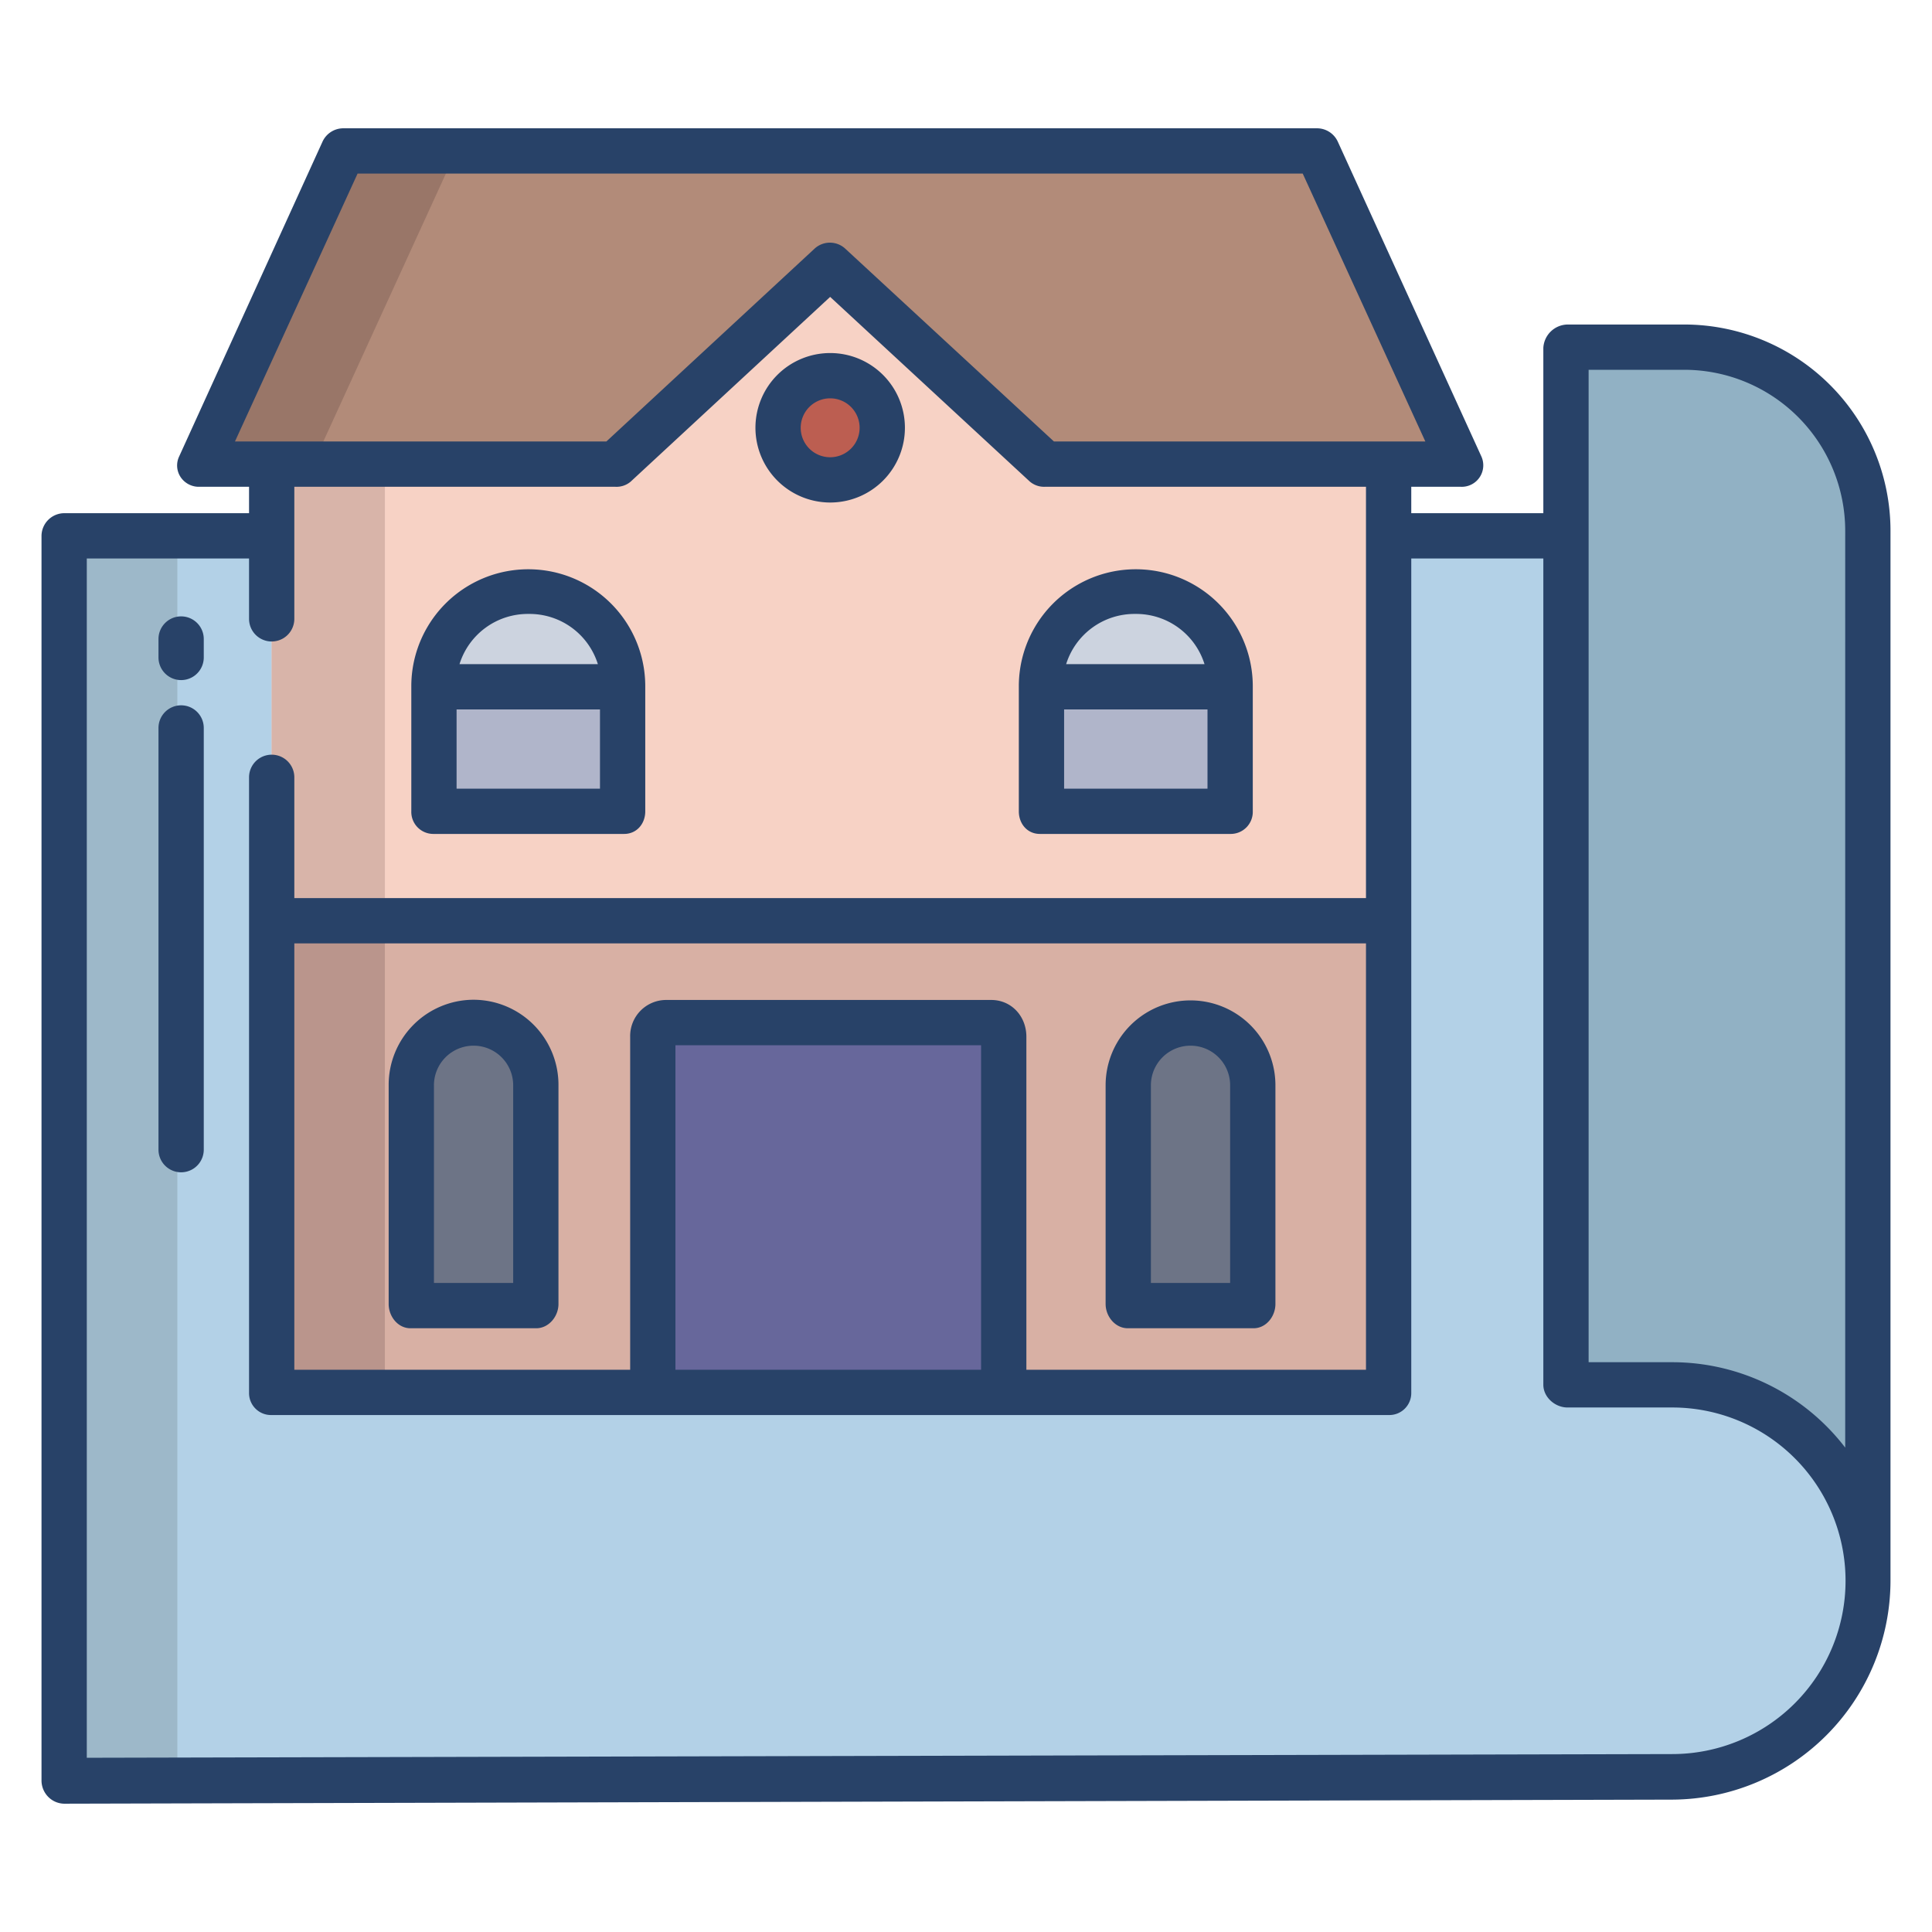 <svg id="Layer_1" height="512" viewBox="0 0 512 512" width="512" xmlns="http://www.w3.org/2000/svg" data-name="Layer 1"><path d="m443.09 366.93 2.33-224.93h-428.42v329.84l426.26-1a51.955 51.955 0 0 0 -.17-103.91z" fill="#b3d1e7"/><path d="m446.55 92h-31.55v275h28.09a51.894 51.894 0 0 1 51.91 51.9v-278.23a48.63 48.63 0 0 0 -48.45-48.67z" fill="#91b1c4"/><path d="m349.09 40h-258.18l-37.97 83h110.11l56.95-52.87 56.95 52.87h110.11z" fill="#b28b79"/><path d="m276.95 123-56.95-52.87-56.95 52.87h-91.05v.62 120.38h296v-120-1z" fill="#f7d2c5"/><path d="m72 244h296v125h-296z" fill="#d8b0a4"/><path d="m233.81 113.37a13.81 13.81 0 1 0 -13.81 13.8 13.813 13.813 0 0 0 13.81-13.8z" fill="#bc5e51"/><path d="m165.41 181.86h-50.6a25.3 25.3 0 1 1 50.6 0z" fill="#ccd3df"/><path d="m114.81 181.86h50.6v33.15h-50.6z" fill="#b0b5ca"/><path d="m326.17 181.86h-50.59a25.3 25.3 0 1 1 50.59 0z" fill="#ccd3df"/><path d="m275.58 181.86h50.59v33.15h-50.59z" fill="#b0b5ca"/><path d="m332.21 287.62v57.95h-33.34v-57.95a16.67 16.67 0 1 1 33.34 0z" fill="#6d7486"/><path d="m266.47 274.74v94.45h-93.71v-94.45a3.8 3.8 0 0 1 3.79-3.8h86.12a3.8 3.8 0 0 1 3.8 3.8z" fill="#67679b"/><path d="m142.11 287.62v57.95h-33.34v-57.95a16.67 16.67 0 1 1 33.34 0z" fill="#6d7486"/><path d="m17 142v329.84l30-.07v-329.77z" fill="#9db8c9"/><path d="m120.91 40h-30l-37.97 83h30z" fill="#997668"/><path d="m102 123h-30v.62 120.38h30v-120.38z" fill="#d8b4a9"/><path d="m72 244h30v125h-30z" fill="#ba958c"/><g fill="#284268"><path d="m446.546 86h-31.128a6.537 6.537 0 0 0 -6.418 6.193v43.807h-35v-7h13.062a5.7 5.7 0 0 0 5.46-8.159l-37.968-83.249a6.075 6.075 0 0 0 -5.46-3.592h-258.188a6.074 6.074 0 0 0 -5.46 3.592l-37.968 83.371a5.565 5.565 0 0 0 .414 5.509 5.8 5.8 0 0 0 5.046 2.528h13.062v7h-49a6.065 6.065 0 0 0 -6 6.075v329.766a6.185 6.185 0 0 0 1.762 4.327 6.076 6.076 0 0 0 4.238 1.832h.014l426.262-1.081a58.1 58.1 0 0 0 57.724-58.019v-278.231a54.692 54.692 0 0 0 -54.454-54.669zm-384.281 31 32.5-71h250.469l32.5 71h-98.425l-55.226-51.027a6 6 0 0 0 -8.166-.123l-55.226 51.15zm380.978 347.848-420.243.979v-317.827h43v16a6 6 0 0 0 12 0v-35h85.047a5.784 5.784 0 0 0 4.082-1.358l52.871-48.962 52.871 48.9a5.835 5.835 0 0 0 4.082 1.42h85.047v109h-284v-32a6 6 0 0 0 -12 0v163.189a5.811 5.811 0 0 0 5.811 5.811h296.378a5.811 5.811 0 0 0 5.811-5.811v-221.189h35v218.967c0 3.313 3.1 6.033 6.418 6.033h27.668a45.924 45.924 0 0 1 .157 91.848zm-180.574-199.848h-86.114a9.557 9.557 0 0 0 -9.555 9.742v88.258h-89v-113h284v113h-90v-88.258c0-5.402-3.929-9.742-9.331-9.742zm-2.669 12v86h-81v-86zm229 106.629a57.818 57.818 0 0 0 -45.914-22.629h-22.086v-263h25.546a42.679 42.679 0 0 1 42.454 42.669z"/><path d="m48 186.916a6 6 0 0 0 -6 6v111.755a6 6 0 0 0 12 0v-111.755a6 6 0 0 0 -6-6z"/><path d="m48 163.347a6 6 0 0 0 -6 6v4.885a6 6 0 0 0 12 0v-4.885a6 6 0 0 0 -6-6z"/><path d="m220 133.173a19.806 19.806 0 1 0 -19.8-19.805 19.827 19.827 0 0 0 19.8 19.805zm0-27.611a7.806 7.806 0 1 1 -7.805 7.806 7.814 7.814 0 0 1 7.805-7.806z"/><path d="m114.808 221h50.6c3.314 0 5.593-2.676 5.593-5.99v-33.149a31 31 0 1 0 -62 0v33.149a5.831 5.831 0 0 0 5.807 5.99zm25.3-58.3a18.96 18.96 0 0 1 18.332 13.3h-36.665a18.962 18.962 0 0 1 18.332-13.3zm-19.108 25.3h38v21h-38z"/><path d="m125.5 264.945a22.551 22.551 0 0 0 -22.5 22.671v57.952c0 3.314 2.455 6.432 5.768 6.432h33.342c3.314 0 5.89-3.118 5.89-6.432v-57.952a22.551 22.551 0 0 0 -22.5-22.671zm10.5 75.055h-21v-52.384a10.5 10.5 0 1 1 21 0z"/><path d="m275.575 221h50.6a5.845 5.845 0 0 0 5.825-5.99v-33.149a31 31 0 1 0 -62 0v33.149c0 3.314 2.262 5.99 5.575 5.99zm25.3-58.3a18.962 18.962 0 0 1 18.333 13.3h-36.666a18.962 18.962 0 0 1 18.333-13.3zm-18.875 25.3h38v21h-38z"/><path d="m298.872 352h33.343c3.313 0 5.785-3.118 5.785-6.432v-57.952a22.5 22.5 0 1 0 -45 0v57.952c0 3.314 2.559 6.432 5.872 6.432zm6.128-64.384a10.5 10.5 0 1 1 21 0v52.384h-21z"/></g></svg>